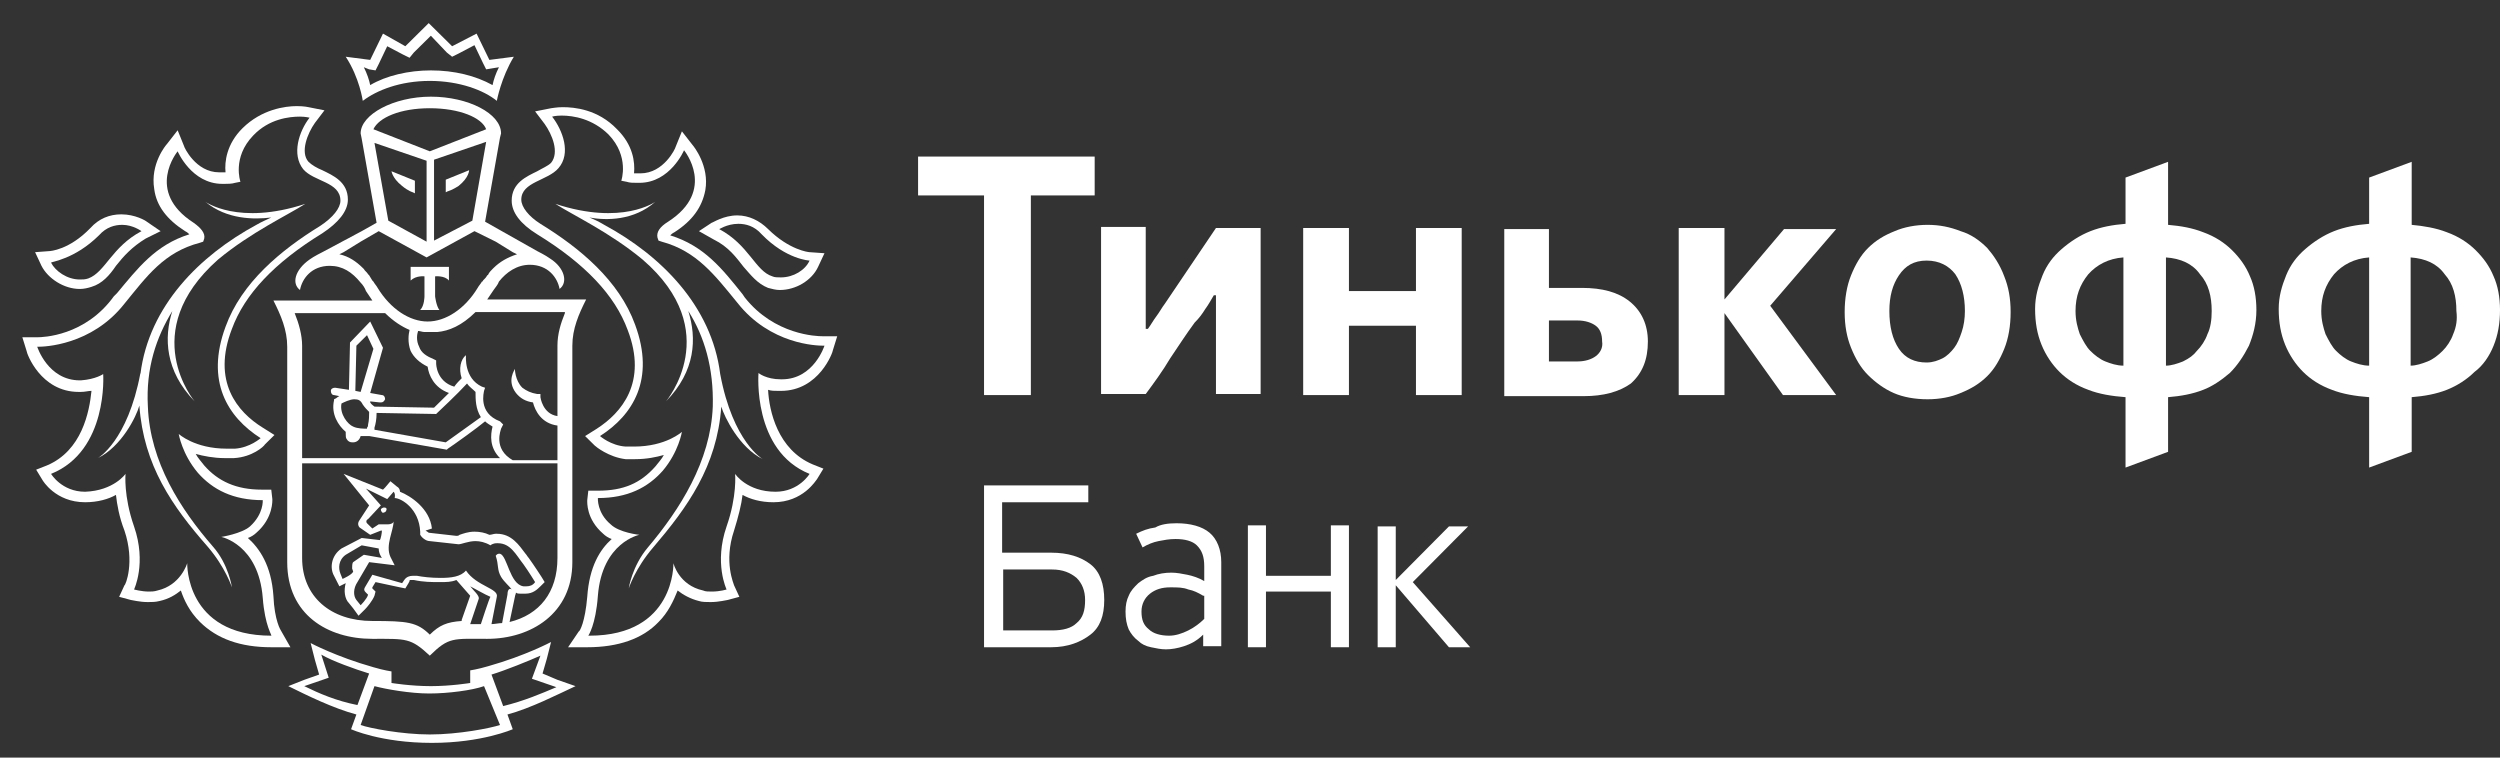<svg width="99" height="30" viewBox="0 0 99 30" fill="none" xmlns="http://www.w3.org/2000/svg">
<rect x="0" y="0" width="99" height="30" fill="#333333" stroke="none"/>
<g>
<path d="M15.208 20.097C15.166 20.097 15.082 20.139 15.082 20.18C15.082 20.222 15.124 20.305 15.166 20.305C15.208 20.305 15.292 20.264 15.292 20.222C15.334 20.139 15.292 20.097 15.208 20.097Z" fill="white"/>
<path d="M22.075 26.921L21.485 26.671L21.654 26.089L21.822 25.423C21.822 25.423 20.811 25.964 19.337 26.38C18.915 26.505 18.62 26.547 18.62 26.547V27.046C18.62 27.046 17.862 27.171 17.062 27.171C16.261 27.171 15.503 27.046 15.503 27.046V26.588C15.503 26.588 15.208 26.547 14.787 26.422C13.312 26.006 12.301 25.465 12.301 25.465L12.47 26.13L12.638 26.713L12.049 26.921L11.417 27.171C12.175 27.545 13.186 28.044 14.113 28.294L13.902 28.877C13.902 28.877 15.082 29.418 17.104 29.418C19.084 29.418 20.305 28.877 20.305 28.877L20.095 28.294C21.022 28.044 22.075 27.503 22.791 27.171L22.075 26.921ZM12.049 27.171L13.017 26.838L12.723 25.922C13.144 26.172 14.071 26.505 14.618 26.671L14.155 27.92C13.312 27.753 12.638 27.462 12.049 27.171ZM17.02 29.085C15.924 29.085 14.618 28.835 14.281 28.71L14.829 27.171C15.292 27.296 16.261 27.462 16.977 27.462H17.02C17.736 27.462 18.705 27.337 19.168 27.171L19.8 28.71C19.421 28.835 18.157 29.085 17.02 29.085ZM19.926 27.961L19.463 26.713C20.011 26.547 20.937 26.172 21.401 25.964L21.064 26.879L22.033 27.212C21.443 27.462 20.769 27.753 19.926 27.961Z" fill="white"/>
<path d="M17.02 3.204C18.199 3.204 19.168 3.578 19.674 3.994C19.674 3.994 19.842 3.079 20.348 2.247L19.379 2.372L18.873 1.331L17.904 1.831L16.977 0.915L16.051 1.831L15.166 1.331L14.66 2.372L13.691 2.247C14.239 3.079 14.366 3.994 14.366 3.994C14.913 3.578 15.84 3.204 17.02 3.204ZM14.618 2.746L14.871 2.788L14.997 2.538L15.334 1.831L15.966 2.164L16.219 2.288L16.388 2.08L17.062 1.415L17.694 2.08L17.904 2.247L18.157 2.122L18.789 1.789L19.126 2.496L19.252 2.746L19.505 2.704L19.758 2.663C19.631 2.913 19.547 3.162 19.505 3.37C18.831 2.996 17.988 2.788 17.062 2.788C16.177 2.788 15.292 2.996 14.66 3.37C14.618 3.162 14.534 2.913 14.408 2.663L14.618 2.746Z" fill="white"/>
<path d="M30.922 15.479C32.438 15.479 32.986 13.939 32.986 13.856L33.154 13.315H32.565C32.354 13.315 30.669 13.273 29.489 11.775L29.405 11.65C28.605 10.652 27.889 9.737 26.541 9.32C26.583 9.279 26.625 9.237 26.709 9.196C27.425 8.738 27.804 8.197 27.931 7.531C28.099 6.574 27.467 5.784 27.425 5.742L27.004 5.201L26.751 5.825C26.751 5.867 26.288 6.865 25.361 6.865H25.277C25.192 6.865 25.15 6.865 25.108 6.865C25.15 6.408 25.066 5.742 24.434 5.118C23.676 4.327 22.749 4.244 22.286 4.244C22.033 4.244 21.864 4.286 21.822 4.286L21.19 4.411L21.569 4.91C21.864 5.326 22.159 6.033 21.822 6.449C21.696 6.574 21.485 6.657 21.274 6.782C20.853 6.99 20.263 7.24 20.263 7.947C20.263 8.405 20.6 8.863 21.274 9.279C23.17 10.444 24.35 11.692 24.855 13.065C25.656 15.146 24.603 16.352 23.634 16.977L23.17 17.268L23.549 17.642C23.591 17.684 24.097 18.1 24.771 18.183C24.898 18.183 25.024 18.183 25.15 18.183C25.614 18.183 25.993 18.1 26.288 18.017C26.203 18.183 26.077 18.308 25.951 18.474C25.361 19.14 24.687 19.431 23.676 19.431H23.297L23.255 19.806C23.255 19.889 23.212 20.555 23.886 21.137C23.971 21.221 24.097 21.304 24.223 21.345C23.76 21.762 23.339 22.427 23.255 23.634C23.17 24.633 22.96 25.007 22.918 25.007L22.496 25.631H23.255C24.476 25.631 25.445 25.298 26.077 24.633C26.456 24.258 26.667 23.8 26.835 23.384C27.046 23.551 27.341 23.717 27.678 23.8C27.804 23.842 27.973 23.842 28.141 23.842C28.478 23.842 28.773 23.759 28.815 23.759L29.279 23.634L29.068 23.176C29.068 23.135 28.647 22.261 29.068 21.012C29.237 20.472 29.363 19.972 29.405 19.598C29.7 19.764 30.121 19.889 30.627 19.889C31.806 19.889 32.312 19.015 32.354 18.974L32.607 18.558L32.186 18.391C30.795 17.809 30.458 16.269 30.416 15.437C30.543 15.479 30.669 15.479 30.837 15.479H30.922ZM32.059 18.766C32.059 18.766 31.638 19.473 30.711 19.473C29.574 19.473 29.11 18.766 29.11 18.766C29.11 18.766 29.195 19.639 28.773 20.846C28.268 22.302 28.773 23.343 28.773 23.343C28.773 23.343 28.52 23.426 28.183 23.426C28.057 23.426 27.931 23.426 27.846 23.384C26.878 23.176 26.667 22.302 26.667 22.302C26.667 22.302 26.751 25.173 23.339 25.173H23.297C23.297 25.173 23.591 24.757 23.676 23.592C23.844 21.47 25.319 21.179 25.319 21.179C25.319 21.179 24.518 21.096 24.181 20.763C23.634 20.305 23.676 19.723 23.676 19.723C24.855 19.723 25.656 19.307 26.246 18.641C26.878 17.892 27.004 17.101 27.004 17.101C27.004 17.101 26.372 17.684 25.108 17.684C24.982 17.684 24.898 17.684 24.771 17.684C24.181 17.642 23.76 17.268 23.76 17.268C25.066 16.436 25.951 15.021 25.15 12.857C24.518 11.11 22.96 9.82 21.401 8.863C20.938 8.571 20.643 8.197 20.643 7.906C20.643 7.198 21.696 7.157 22.117 6.657C22.623 6.075 22.286 5.16 21.864 4.619C21.864 4.619 21.991 4.577 22.243 4.577C22.707 4.577 23.465 4.702 24.097 5.326C24.94 6.2 24.603 7.157 24.603 7.157L24.813 7.198C24.94 7.24 25.066 7.24 25.235 7.24C25.277 7.24 25.277 7.24 25.319 7.24C26.541 7.24 27.088 5.95 27.088 5.95C27.088 5.95 28.394 7.531 26.456 8.78C26.119 8.988 25.993 9.196 26.035 9.404L26.077 9.528L26.203 9.57C27.594 9.945 28.31 10.902 29.195 11.983C30.5 13.648 32.354 13.689 32.607 13.689H32.649C32.649 13.689 32.228 15.021 30.964 15.021H30.922C30.332 15.021 30.037 14.771 30.037 14.771C30.037 14.771 29.784 17.85 32.059 18.766Z" fill="white"/>
<path d="M28.268 9.487C28.857 9.778 29.152 10.194 29.447 10.569C29.742 10.902 29.995 11.234 30.416 11.401C30.585 11.442 30.711 11.484 30.88 11.484C31.512 11.484 32.143 11.11 32.396 10.569L32.649 10.028L32.059 9.986C32.017 9.986 31.259 9.903 30.416 9.071C30.079 8.738 29.658 8.53 29.195 8.53C28.647 8.53 28.226 8.821 28.183 8.821L27.678 9.154L28.268 9.487ZM29.237 8.863C29.532 8.863 29.869 8.946 30.163 9.279C31.132 10.277 32.059 10.319 32.059 10.319C31.891 10.693 31.427 10.985 30.922 10.985C30.795 10.985 30.669 10.985 30.585 10.943C29.911 10.735 29.658 9.695 28.478 9.071C28.436 9.112 28.773 8.863 29.237 8.863Z" fill="white"/>
<path d="M28.52 14.813C28.183 12.108 26.161 10.111 23.928 8.904C23.718 8.779 23.549 8.696 23.339 8.613C24.013 8.738 25.108 8.738 25.951 7.989C25.951 7.989 24.645 8.946 21.991 8.072C22.707 8.53 24.139 9.195 25.445 10.277C28.731 13.107 26.372 15.895 26.372 15.895C27.552 14.688 27.594 13.398 27.257 12.316C27.889 13.315 28.268 14.563 28.226 16.102C28.141 18.266 26.92 20.18 25.656 21.678C25.024 22.427 24.898 23.301 24.898 23.301C24.898 23.301 25.15 22.51 25.866 21.678C27.215 20.097 28.394 18.474 28.563 16.102C28.689 16.519 29.279 17.725 30.206 18.183C30.206 18.183 29.026 17.517 28.52 14.813Z" fill="white"/>
<path d="M11.122 24.965C11.122 24.965 10.869 24.591 10.827 23.592C10.742 22.386 10.279 21.72 9.816 21.304C9.942 21.262 10.069 21.179 10.153 21.096C10.827 20.513 10.785 19.806 10.785 19.764L10.742 19.39H10.363C9.352 19.39 8.636 19.057 8.088 18.433C7.962 18.266 7.836 18.141 7.751 17.975C8.046 18.058 8.468 18.141 8.889 18.141C9.015 18.141 9.142 18.141 9.268 18.141C9.984 18.1 10.448 17.684 10.49 17.6L10.869 17.226L10.405 16.935C9.394 16.311 8.383 15.104 9.184 13.024C9.689 11.65 10.869 10.402 12.765 9.237C13.397 8.821 13.776 8.363 13.776 7.906C13.776 7.198 13.186 6.949 12.765 6.741C12.554 6.657 12.343 6.532 12.217 6.408C11.88 6.033 12.175 5.284 12.47 4.868L12.849 4.369L12.217 4.244C12.217 4.244 12.049 4.202 11.754 4.202C11.29 4.202 10.363 4.327 9.605 5.076C8.973 5.7 8.889 6.408 8.931 6.824C8.889 6.824 8.805 6.824 8.763 6.824H8.678C7.751 6.824 7.288 5.825 7.288 5.784L7.035 5.159L6.614 5.7C6.572 5.742 5.94 6.491 6.108 7.489C6.193 8.155 6.614 8.696 7.33 9.154C7.414 9.195 7.457 9.237 7.499 9.279C6.151 9.695 5.434 10.652 4.634 11.609L4.508 11.734C3.37 13.315 1.685 13.356 1.474 13.356H0.885L1.053 13.897C1.053 13.98 1.601 15.52 3.117 15.52H3.202C3.37 15.52 3.497 15.478 3.623 15.478C3.539 16.311 3.244 17.85 1.854 18.433L1.432 18.599L1.685 19.015C1.685 19.015 2.191 19.889 3.37 19.889C3.876 19.889 4.297 19.764 4.592 19.598C4.634 19.972 4.718 20.471 4.929 21.012C5.35 22.261 4.971 23.176 4.929 23.176L4.718 23.634L5.182 23.759C5.224 23.759 5.519 23.842 5.856 23.842C6.024 23.842 6.151 23.842 6.319 23.8C6.698 23.717 6.951 23.55 7.162 23.384C7.288 23.759 7.499 24.216 7.92 24.632C8.594 25.298 9.521 25.631 10.742 25.631H11.501L11.122 24.965ZM10.742 25.173C7.33 25.173 7.414 22.302 7.414 22.302C7.414 22.302 7.162 23.176 6.235 23.384C6.108 23.426 5.982 23.426 5.898 23.426C5.603 23.426 5.308 23.343 5.308 23.343C5.308 23.343 5.814 22.302 5.308 20.846C4.887 19.639 4.971 18.765 4.971 18.765C4.971 18.765 4.508 19.431 3.37 19.473C2.443 19.473 2.022 18.765 2.022 18.765C4.297 17.85 4.086 14.813 4.086 14.813C4.086 14.813 3.791 15.021 3.202 15.062H3.16C1.896 15.062 1.474 13.731 1.474 13.731H1.517C1.727 13.731 3.623 13.689 4.929 12.025C5.814 10.943 6.488 9.986 7.92 9.612L8.046 9.57L8.088 9.445C8.131 9.237 7.962 9.029 7.667 8.821C5.729 7.573 7.035 5.992 7.035 5.992C7.035 5.992 7.583 7.281 8.805 7.281C8.847 7.281 8.847 7.281 8.889 7.281C9.015 7.281 9.184 7.281 9.31 7.24L9.521 7.198C9.521 7.198 9.184 6.241 10.026 5.367C10.658 4.702 11.459 4.618 11.88 4.618C12.091 4.618 12.259 4.66 12.259 4.66C11.838 5.201 11.543 6.116 12.006 6.699C12.428 7.198 13.481 7.198 13.481 7.947C13.481 8.238 13.186 8.613 12.68 8.946C11.122 9.903 9.563 11.193 8.931 12.94C8.131 15.104 9.015 16.519 10.321 17.351C10.321 17.351 9.9 17.725 9.31 17.767C9.184 17.767 9.057 17.767 8.973 17.767C7.709 17.767 7.077 17.184 7.077 17.184C7.077 17.184 7.204 17.975 7.836 18.724C8.425 19.39 9.226 19.806 10.405 19.806C10.405 19.806 10.448 20.347 9.9 20.846C9.563 21.137 8.763 21.262 8.763 21.262C8.763 21.262 10.237 21.553 10.405 23.675C10.49 24.799 10.785 25.173 10.742 25.173Z" fill="white"/>
<path d="M3.16 11.443C3.328 11.443 3.497 11.401 3.623 11.359C4.044 11.235 4.339 10.902 4.592 10.527C4.887 10.153 5.224 9.778 5.772 9.445L6.361 9.154L5.814 8.78C5.772 8.738 5.35 8.488 4.803 8.488C4.339 8.488 3.918 8.655 3.581 9.029C2.738 9.903 1.98 9.945 1.938 9.945L1.39 9.986L1.643 10.527C1.896 11.026 2.528 11.443 3.16 11.443ZM3.918 9.32C4.213 8.988 4.55 8.904 4.845 8.904C5.266 8.904 5.603 9.154 5.603 9.154C4.423 9.778 4.171 10.777 3.497 11.026C3.37 11.068 3.286 11.068 3.16 11.068C2.654 11.068 2.191 10.735 2.022 10.402C2.022 10.361 2.949 10.277 3.918 9.32Z" fill="white"/>
<path d="M5.856 16.102C5.771 14.563 6.193 13.356 6.825 12.316C6.488 13.356 6.53 14.688 7.709 15.895C7.709 15.895 5.392 13.148 8.636 10.277C9.942 9.195 11.374 8.53 12.091 8.072C9.437 8.946 8.131 7.989 8.131 7.989C8.973 8.696 10.069 8.696 10.742 8.613C10.574 8.696 10.363 8.779 10.153 8.904C7.92 10.111 5.898 12.108 5.561 14.813V14.771C5.055 17.476 3.876 18.141 3.876 18.141C4.803 17.684 5.392 16.519 5.519 16.061C5.687 18.433 6.825 20.055 8.215 21.637C8.931 22.469 9.184 23.259 9.184 23.259C9.184 23.259 9.057 22.344 8.426 21.637C7.162 20.18 5.94 18.308 5.856 16.102Z" fill="white"/>
<path d="M16.261 10.569V11.11C16.472 10.902 16.809 10.943 16.809 10.943V11.734C16.809 11.734 16.809 12.108 16.64 12.275H17.02H17.399C17.272 12.108 17.23 11.734 17.23 11.734V10.943C17.23 10.943 17.609 10.902 17.778 11.11V10.569H16.977H16.261Z" fill="white"/>
<path d="M15.924 7.365C16.177 7.573 16.346 7.614 16.346 7.614L16.43 7.656V7.157L15.503 6.782C15.503 6.741 15.503 7.032 15.924 7.365Z" fill="white"/>
<path d="M18.157 7.365C18.578 7.032 18.578 6.74 18.578 6.74L17.652 7.115V7.614L17.736 7.573C17.736 7.573 17.904 7.531 18.157 7.365Z" fill="white"/>
<path d="M19.842 5.284C19.842 4.494 18.536 3.828 17.062 3.828C15.587 3.828 14.281 4.535 14.281 5.284L14.323 5.492L14.913 8.821L14.323 9.154L12.765 9.986C12.765 9.986 12.428 10.152 12.259 10.277C11.669 10.693 11.543 11.234 11.88 11.484C11.964 11.026 12.343 10.527 13.059 10.527C13.565 10.527 13.944 10.777 14.281 11.193C14.365 11.276 14.45 11.401 14.492 11.525C14.576 11.65 14.66 11.775 14.745 11.9H10.827C11.122 12.482 11.374 13.065 11.374 13.731V22.261C11.374 24.341 12.975 25.298 14.745 25.298C16.093 25.298 16.261 25.256 17.02 25.964C17.778 25.215 17.946 25.298 19.294 25.298C21.022 25.298 22.665 24.299 22.665 22.261V13.689C22.665 13.023 22.917 12.441 23.212 11.858H19.294C19.379 11.734 19.463 11.609 19.547 11.484C19.631 11.359 19.716 11.276 19.758 11.151C20.053 10.777 20.474 10.485 20.98 10.485C21.696 10.485 22.075 10.985 22.159 11.442C22.496 11.193 22.37 10.61 21.78 10.236C21.611 10.111 21.274 9.944 21.274 9.944L19.8 9.112L19.21 8.779L19.8 5.451L19.842 5.284ZM14.829 5.659L16.893 6.366V9.57L15.377 8.738L14.829 5.659ZM15.25 12.399C15.587 12.732 15.924 12.94 16.219 13.065C16.177 13.232 16.135 13.564 16.261 13.897C16.388 14.147 16.598 14.355 16.935 14.521C16.977 14.854 17.188 15.354 17.778 15.562C17.525 15.811 17.272 16.061 17.188 16.144L14.829 16.102C14.787 16.061 14.703 16.019 14.66 15.936C14.66 15.936 14.66 15.936 14.66 15.895L15.04 15.936C15.04 15.936 15.04 15.936 15.082 15.936C15.166 15.936 15.208 15.895 15.25 15.811C15.25 15.728 15.208 15.645 15.124 15.645L14.66 15.562L15.166 13.772L14.66 12.732L13.86 13.564L13.818 15.437L13.27 15.354C13.186 15.354 13.102 15.395 13.102 15.478C13.102 15.562 13.144 15.645 13.228 15.645L13.439 15.686C13.354 15.728 13.312 15.77 13.312 15.77L13.228 15.811V15.853C13.102 16.394 13.396 16.852 13.691 17.101V17.184C13.691 17.267 13.691 17.351 13.733 17.392C13.776 17.476 13.86 17.517 13.944 17.517H13.986C14.113 17.517 14.239 17.434 14.281 17.267C14.408 17.267 14.492 17.267 14.576 17.267H14.618L17.694 17.808L17.736 17.767C17.988 17.6 18.915 16.935 19.21 16.685C19.294 16.768 19.379 16.81 19.505 16.893C19.421 17.226 19.379 17.725 19.8 18.141H11.964V13.689C11.964 13.273 11.838 12.815 11.669 12.399H15.25ZM19.042 16.519C18.747 16.727 17.946 17.309 17.651 17.517L14.829 17.018C14.829 16.976 14.829 16.976 14.829 16.935C14.871 16.81 14.913 16.602 14.913 16.352L17.272 16.394L17.314 16.352C17.357 16.311 18.115 15.603 18.494 15.187C18.578 15.312 18.705 15.395 18.831 15.52C18.831 15.811 18.831 16.186 19.042 16.519ZM14.365 16.019C14.45 16.144 14.534 16.227 14.618 16.311C14.618 16.435 14.618 16.643 14.576 16.81C14.576 16.852 14.576 16.893 14.534 16.935C14.534 16.976 14.534 16.976 14.534 16.976C14.408 16.976 14.155 16.976 13.986 16.893C13.776 16.81 13.439 16.394 13.523 15.978C13.607 15.936 13.86 15.811 14.028 15.811C14.197 15.811 14.281 15.853 14.365 16.019ZM14.071 15.478L14.113 13.689L14.534 13.273L14.787 13.814L14.281 15.52L14.071 15.478ZM19.042 24.715C18.873 24.715 18.747 24.715 18.62 24.715L18.957 23.717C19 23.592 18.747 23.384 18.62 23.218C18.789 23.301 19.21 23.55 19.421 23.634C19.379 23.675 19.042 24.715 19.042 24.715ZM20.095 23.55L19.884 24.674C19.758 24.674 19.589 24.715 19.463 24.715L19.674 23.634C19.758 23.301 18.873 23.218 18.452 22.593C18.241 22.843 17.862 22.885 17.441 22.885C17.062 22.885 16.725 22.843 16.514 22.802C16.472 22.802 16.388 22.802 16.345 22.802C16.219 22.802 16.093 22.843 16.008 22.968L15.924 23.093L14.745 22.76L14.45 23.259C14.408 23.342 14.408 23.384 14.492 23.467L14.576 23.55C14.534 23.717 14.281 23.967 14.281 23.967L14.113 23.759C13.986 23.592 13.986 23.301 14.155 23.051L14.618 22.261L15.629 22.385L15.461 22.053C15.25 21.595 15.587 21.012 15.587 20.638C15.587 20.721 15.461 20.763 15.377 20.763C15.292 20.763 15.166 20.763 15.082 20.763C15.04 20.763 15.04 20.763 14.997 20.763L14.745 20.929L14.534 20.721C14.492 20.68 14.492 20.596 14.576 20.555L15.082 20.014L14.492 19.348L15.334 19.764L15.587 19.473C15.671 19.556 15.629 19.723 15.629 19.723C15.882 19.723 16.598 20.139 16.64 21.054C16.64 21.096 16.64 21.096 16.64 21.137C16.64 21.137 16.64 21.137 16.64 21.179C16.683 21.262 16.851 21.428 17.02 21.428L18.157 21.553C18.283 21.553 18.536 21.428 18.831 21.428C19 21.428 19.21 21.47 19.421 21.595C19.421 21.595 19.505 21.512 19.674 21.512H19.716C20.221 21.512 20.432 21.969 20.727 22.344C20.937 22.635 21.19 23.051 21.19 23.051C21.106 23.176 20.98 23.218 20.853 23.218C20.811 23.218 20.769 23.218 20.727 23.218C20.179 23.134 20.095 22.011 19.8 21.928H19.758C19.674 21.928 19.631 22.011 19.631 22.011C19.758 22.385 19.674 22.552 19.842 22.843C19.968 23.051 20.179 23.218 20.263 23.342C20.137 23.259 20.095 23.426 20.095 23.55ZM13.944 22.51L13.986 22.635C13.944 22.76 13.565 22.926 13.565 22.926L13.481 22.718C13.396 22.51 13.396 22.177 13.691 21.969L14.323 21.595L14.997 21.72C14.997 21.928 15.124 22.094 15.124 22.094L14.408 21.969L13.986 22.261C13.944 22.302 13.944 22.427 13.944 22.51ZM20.179 24.632L20.39 23.634C20.39 23.592 20.432 23.509 20.432 23.467C20.474 23.509 20.558 23.509 20.6 23.509C20.685 23.509 20.727 23.509 20.811 23.509C21.106 23.509 21.274 23.342 21.401 23.218L21.569 23.051L21.443 22.843C21.443 22.843 21.148 22.385 20.937 22.094C20.895 22.053 20.853 21.969 20.811 21.928C20.558 21.595 20.263 21.137 19.674 21.137H19.631C19.547 21.137 19.463 21.179 19.379 21.179C19.21 21.096 19 21.054 18.789 21.054C18.536 21.054 18.325 21.137 18.199 21.179C18.157 21.22 18.115 21.22 18.073 21.22L16.977 21.096C16.977 21.096 16.935 21.054 16.851 21.012L17.104 20.929C17.02 20.139 16.261 19.639 15.84 19.473C15.84 19.39 15.798 19.306 15.713 19.265L15.461 19.057L15.25 19.306L15.166 19.39L13.607 18.765L14.618 20.014L14.239 20.596C14.113 20.763 14.239 20.887 14.239 20.887L14.66 21.179L15.082 21.012H15.124C15.124 21.096 15.082 21.345 15.04 21.387L14.323 21.304L13.523 21.72C13.102 22.011 13.059 22.51 13.228 22.802L13.312 22.968L13.439 23.218L13.691 23.093C13.607 23.384 13.649 23.717 13.818 23.883L13.986 24.091L14.197 24.383L14.45 24.133C14.534 24.05 14.745 23.8 14.829 23.592L14.871 23.426L14.745 23.301V23.259L14.871 23.051L15.84 23.259L16.051 23.301L16.177 23.093L16.219 23.01C16.219 22.968 16.219 22.968 16.261 22.968C16.303 22.968 16.345 22.968 16.388 22.968C16.767 23.051 17.104 23.051 17.399 23.051C17.694 23.051 17.862 23.051 18.073 22.968C18.073 22.968 18.578 23.55 18.62 23.592L18.283 24.549V24.591C17.694 24.632 17.399 24.757 17.02 25.132C16.514 24.632 16.135 24.591 14.745 24.591C13.102 24.591 11.964 23.634 11.964 22.094V18.349H22.075V22.094C22.075 23.467 21.359 24.341 20.179 24.632ZM22.37 12.399C22.201 12.815 22.075 13.232 22.075 13.689V16.477C21.485 16.394 21.401 15.728 21.401 15.728V15.603H21.274C21.022 15.562 20.853 15.478 20.685 15.354C20.39 15.062 20.39 14.605 20.39 14.605C20.39 14.646 20.053 15.062 20.432 15.562C20.6 15.77 20.811 15.895 21.106 15.936C21.19 16.269 21.443 16.768 22.075 16.852V18.225H20.305C19.505 17.767 19.842 17.018 19.842 16.976L19.926 16.81L19.8 16.685C18.915 16.352 19.168 15.52 19.168 15.478L19.21 15.354L19.084 15.312C18.368 14.979 18.452 14.105 18.452 14.064C18.241 14.23 18.157 14.605 18.283 14.979C18.199 15.062 18.073 15.187 17.988 15.312C17.272 15.104 17.272 14.396 17.272 14.396V14.272L17.188 14.23C16.893 14.105 16.683 13.98 16.598 13.731C16.472 13.481 16.514 13.232 16.556 13.107C16.64 13.107 16.725 13.148 16.809 13.148C16.893 13.148 16.977 13.148 17.062 13.148C17.146 13.148 17.23 13.148 17.314 13.148C17.778 13.107 18.283 12.899 18.831 12.358H22.37V12.399ZM19.631 9.57L20.305 9.986L20.474 10.069C20.095 10.194 19.8 10.361 19.547 10.61C19.547 10.61 19.547 10.61 19.505 10.652C19.463 10.693 19.379 10.777 19.337 10.86C19.337 10.86 19.337 10.901 19.294 10.901C19.252 10.985 19.21 11.026 19.126 11.109C19.126 11.109 19.126 11.151 19.084 11.151C19.042 11.234 18.957 11.318 18.915 11.401C18.41 12.233 17.651 12.732 16.935 12.732C16.219 12.732 15.461 12.233 14.955 11.401C14.913 11.318 14.829 11.234 14.787 11.151L14.745 11.109C14.703 11.026 14.66 10.985 14.618 10.901L14.576 10.86C14.534 10.777 14.45 10.735 14.408 10.652C14.408 10.652 14.408 10.652 14.365 10.61C14.113 10.361 13.818 10.152 13.439 10.069L13.607 9.986L14.281 9.57L14.997 9.154L16.893 10.194L18.789 9.154L19.631 9.57ZM18.705 8.738L17.188 9.528V6.324L19.252 5.617L18.705 8.738ZM17.02 5.992L14.787 5.118C14.997 4.66 15.84 4.286 17.02 4.286C18.199 4.286 19.084 4.66 19.252 5.118L17.02 5.992Z" fill="white"/>
<path d="M47.731 12.233C47.857 12.066 47.941 11.9 48.068 11.692H48.152V15.603H49.921V9.029H48.152L46.13 12.025C46.003 12.191 45.919 12.358 45.793 12.524C45.666 12.691 45.582 12.857 45.456 13.024H45.371V8.987H43.602V15.603H45.371C45.709 15.146 46.045 14.688 46.34 14.189C46.677 13.689 46.972 13.232 47.309 12.774C47.478 12.607 47.604 12.441 47.731 12.233Z" fill="white"/>
<path d="M53.418 12.899H56.072V15.645H57.883V9.029H56.072V11.526H53.418V9.029H51.606V15.645H53.418V12.899Z" fill="white"/>
<path d="M65.256 13.523C65.256 12.857 65.003 12.316 64.54 11.942C64.076 11.567 63.444 11.401 62.644 11.401H61.338V9.071H59.569V15.687H62.728C63.486 15.687 64.118 15.52 64.582 15.187C65.045 14.771 65.256 14.23 65.256 13.523ZM63.191 14.105C63.023 14.23 62.77 14.313 62.475 14.313H61.338V12.691H62.475C62.77 12.691 63.023 12.774 63.191 12.899C63.36 13.024 63.444 13.232 63.444 13.523C63.486 13.773 63.36 13.981 63.191 14.105Z" fill="white"/>
<path d="M88.3 14.771C88.594 14.48 88.847 14.105 89.058 13.689C89.226 13.273 89.353 12.816 89.353 12.275C89.353 11.775 89.269 11.318 89.1 10.943C88.931 10.527 88.679 10.194 88.384 9.903C88.089 9.612 87.71 9.362 87.246 9.196C86.825 9.029 86.362 8.946 85.856 8.904V6.408L84.171 7.032V8.863C83.665 8.904 83.202 8.988 82.781 9.154C82.36 9.32 81.98 9.57 81.643 9.861C81.306 10.153 81.054 10.485 80.885 10.902C80.717 11.318 80.59 11.734 80.59 12.233C80.59 12.774 80.674 13.232 80.843 13.648C81.011 14.064 81.264 14.438 81.559 14.729C81.854 15.021 82.233 15.27 82.697 15.437C83.118 15.603 83.623 15.687 84.171 15.728V18.516L85.856 17.892V15.728C86.362 15.687 86.825 15.603 87.246 15.437C87.583 15.312 87.963 15.062 88.3 14.771ZM84.087 14.48C83.834 14.48 83.581 14.397 83.371 14.313C83.16 14.23 82.949 14.064 82.781 13.897C82.612 13.731 82.486 13.481 82.36 13.232C82.275 12.982 82.191 12.691 82.191 12.316C82.191 11.734 82.36 11.276 82.697 10.86C83.034 10.485 83.497 10.236 84.087 10.194V14.48ZM86.446 14.313C86.235 14.397 85.983 14.48 85.772 14.48V10.194C86.362 10.236 86.825 10.444 87.12 10.86C87.457 11.234 87.583 11.734 87.583 12.316C87.583 12.649 87.541 12.982 87.415 13.232C87.331 13.481 87.162 13.731 86.994 13.897C86.867 14.064 86.699 14.189 86.446 14.313Z" fill="white"/>
<path d="M98.747 13.689C98.916 13.273 99 12.816 99 12.275C99 11.775 98.916 11.318 98.747 10.943C98.579 10.527 98.326 10.194 98.031 9.903C97.736 9.612 97.357 9.362 96.894 9.196C96.472 9.029 95.967 8.946 95.503 8.904V6.408L93.818 7.032V8.863C93.313 8.904 92.849 8.988 92.428 9.154C92.007 9.32 91.628 9.57 91.291 9.861C90.954 10.153 90.701 10.485 90.532 10.902C90.364 11.318 90.237 11.734 90.237 12.233C90.237 12.774 90.322 13.232 90.49 13.648C90.659 14.064 90.912 14.438 91.206 14.729C91.501 15.021 91.88 15.27 92.344 15.437C92.765 15.603 93.271 15.687 93.818 15.728V18.516L95.503 17.892V15.728C96.009 15.687 96.472 15.603 96.894 15.437C97.315 15.27 97.694 15.021 97.989 14.729C98.326 14.48 98.579 14.105 98.747 13.689ZM93.818 14.48C93.566 14.48 93.313 14.397 93.102 14.313C92.891 14.23 92.681 14.064 92.512 13.897C92.344 13.731 92.217 13.481 92.091 13.232C92.007 12.982 91.922 12.691 91.922 12.316C91.922 11.734 92.091 11.276 92.428 10.86C92.765 10.485 93.228 10.236 93.818 10.194V14.48ZM97.146 13.232C97.062 13.481 96.894 13.731 96.725 13.897C96.557 14.064 96.346 14.23 96.135 14.313C95.925 14.397 95.672 14.48 95.461 14.48V10.194C96.051 10.236 96.514 10.444 96.809 10.86C97.146 11.234 97.273 11.734 97.273 12.316C97.315 12.649 97.273 12.94 97.146 13.232Z" fill="white"/>
<path d="M36.356 7.739H38.968V15.645H40.822V7.739H43.349V6.2H36.356V7.739Z" fill="white"/>
<path d="M72.712 9.071H70.648L68.289 11.858V9.029H66.477V15.645H68.289V12.399L70.606 15.645H72.712L70.1 12.108L72.712 9.071Z" fill="white"/>
<path d="M78.694 9.82C78.4 9.528 78.062 9.279 77.641 9.154C77.22 8.988 76.799 8.904 76.335 8.904C75.872 8.904 75.409 8.988 75.029 9.154C74.608 9.32 74.271 9.528 73.976 9.82C73.681 10.111 73.471 10.485 73.302 10.902C73.134 11.318 73.049 11.817 73.049 12.358C73.049 12.899 73.134 13.356 73.302 13.773C73.471 14.189 73.681 14.563 73.976 14.854C74.271 15.146 74.608 15.395 74.987 15.562C75.366 15.728 75.83 15.811 76.335 15.811C76.799 15.811 77.262 15.728 77.641 15.562C78.062 15.395 78.4 15.187 78.694 14.896C78.989 14.605 79.2 14.23 79.368 13.814C79.537 13.398 79.621 12.899 79.621 12.358C79.621 11.817 79.537 11.359 79.368 10.943C79.2 10.485 78.947 10.111 78.694 9.82ZM77.683 13.148C77.599 13.398 77.515 13.606 77.388 13.773C77.262 13.939 77.094 14.105 76.925 14.189C76.757 14.272 76.546 14.355 76.293 14.355C75.83 14.355 75.451 14.189 75.198 13.814C74.945 13.44 74.819 12.94 74.819 12.316C74.819 11.734 74.945 11.276 75.198 10.902C75.451 10.527 75.788 10.319 76.293 10.319C76.799 10.319 77.178 10.527 77.431 10.86C77.683 11.234 77.81 11.734 77.81 12.316C77.81 12.607 77.768 12.899 77.683 13.148Z" fill="white"/>
<path d="M41.622 21.886C42.296 21.886 42.802 22.053 43.181 22.344C43.56 22.635 43.728 23.134 43.728 23.759C43.728 24.383 43.56 24.84 43.181 25.132C42.802 25.423 42.296 25.631 41.622 25.631H38.968V19.223H43.097V19.889H39.684V21.886H41.622ZM42.97 23.759C42.97 23.384 42.844 23.093 42.633 22.885C42.38 22.677 42.086 22.552 41.664 22.552H39.726V24.965H41.664C42.086 24.965 42.422 24.882 42.633 24.674C42.886 24.466 42.97 24.175 42.97 23.759Z" fill="white"/>
<path d="M46.593 20.721C47.141 20.721 47.604 20.846 47.899 21.096C48.194 21.345 48.362 21.761 48.362 22.261V25.589H47.646V25.132C47.394 25.381 47.141 25.506 46.888 25.589C46.635 25.673 46.383 25.714 46.172 25.714C45.961 25.714 45.793 25.673 45.582 25.631C45.371 25.589 45.203 25.506 45.077 25.381C44.908 25.256 44.782 25.09 44.697 24.924C44.613 24.716 44.571 24.508 44.571 24.216C44.571 23.967 44.613 23.759 44.697 23.592C44.782 23.384 44.908 23.259 45.077 23.093C45.245 22.968 45.414 22.843 45.666 22.802C45.877 22.718 46.13 22.677 46.383 22.677C46.593 22.677 46.804 22.718 47.014 22.76C47.225 22.802 47.478 22.885 47.688 23.01V22.427C47.688 22.053 47.604 21.803 47.394 21.595C47.225 21.428 46.93 21.345 46.551 21.345C46.298 21.345 46.088 21.387 45.877 21.428C45.666 21.47 45.456 21.553 45.245 21.678L44.992 21.137C45.245 21.012 45.456 20.929 45.751 20.888C45.961 20.763 46.256 20.721 46.593 20.721ZM47.646 23.592C47.436 23.467 47.267 23.384 47.057 23.343C46.846 23.259 46.635 23.259 46.34 23.259C46.003 23.259 45.751 23.343 45.54 23.509C45.329 23.675 45.203 23.925 45.203 24.216C45.203 24.549 45.287 24.757 45.498 24.924C45.666 25.09 45.961 25.173 46.298 25.173C46.551 25.173 46.804 25.09 47.057 24.965C47.309 24.84 47.52 24.674 47.688 24.508V23.592H47.646Z" fill="white"/>
<path d="M52.702 25.631V23.426H50.132V25.631H49.416V20.804H50.132V22.802H52.702V20.804H53.418V25.631H52.702Z" fill="white"/>
<path d="M58.136 20.846L55.946 23.051L58.22 25.631H57.378L55.272 23.176V25.631H54.555V20.846H55.272V22.968L57.378 20.846H58.136Z" fill="white"/>
</g>
</svg>
